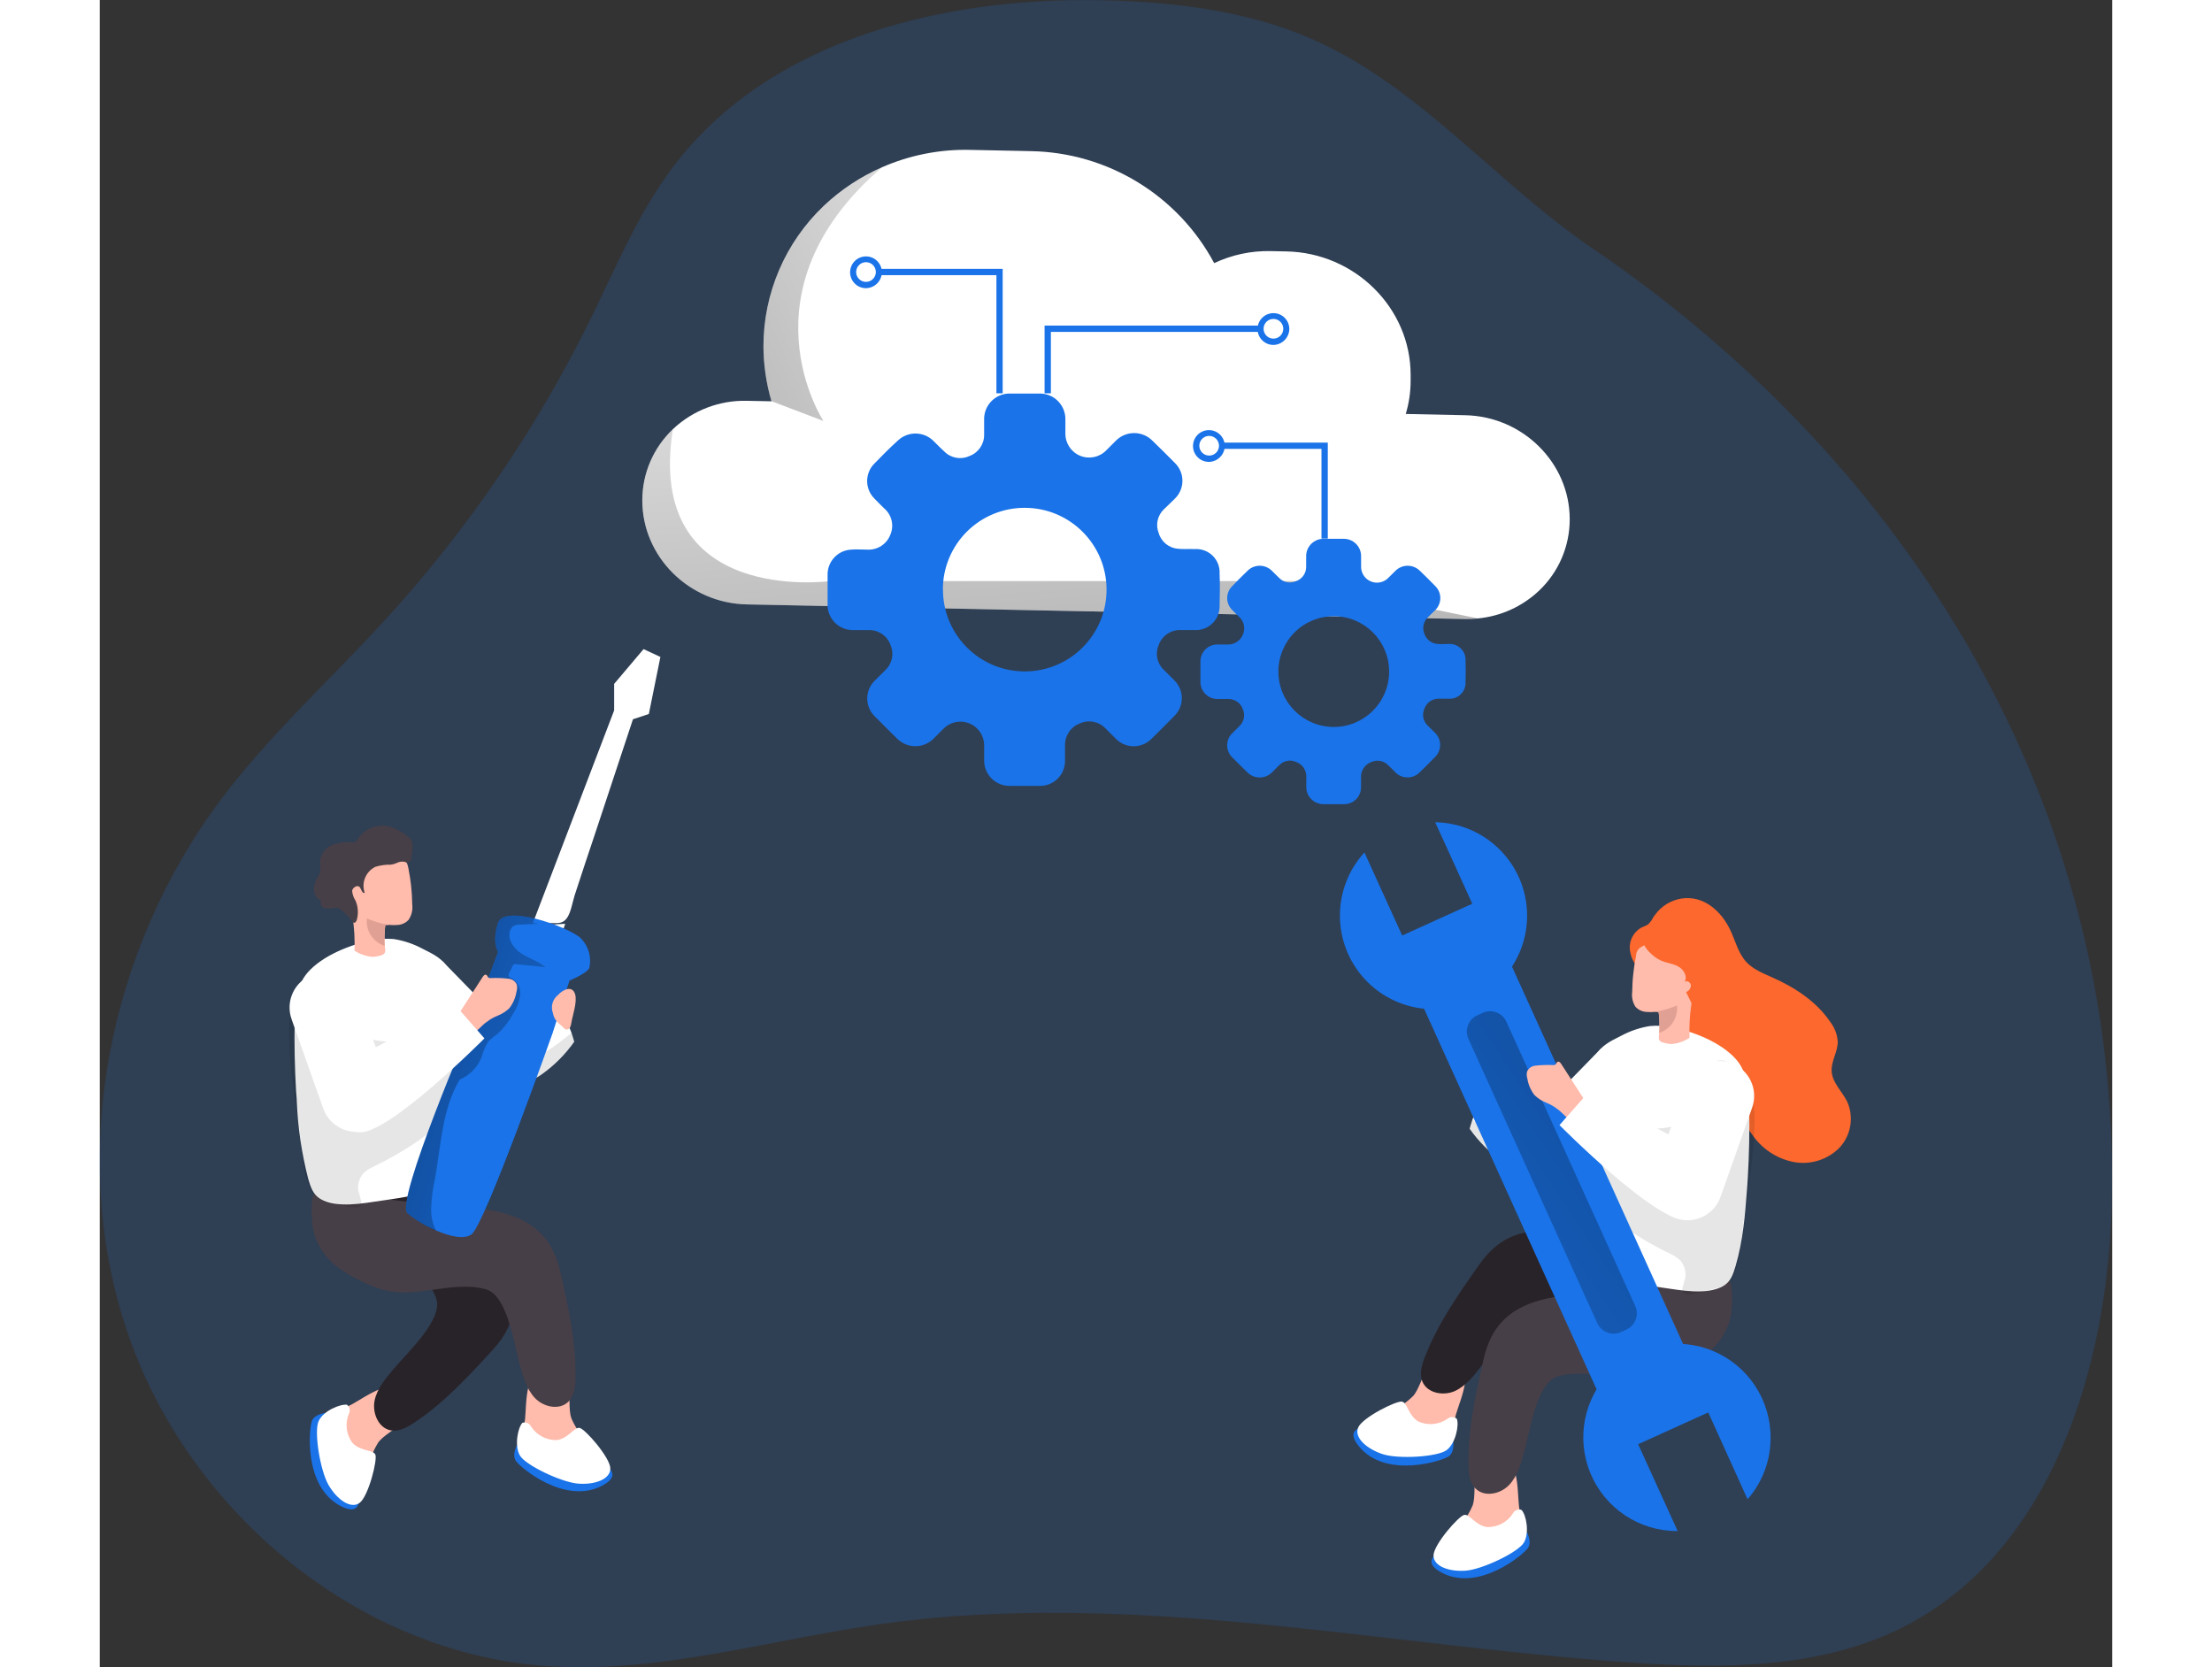<svg width="406" height="306" viewBox="0 0 379.89 314.71" xmlns="http://www.w3.org/2000/svg" xmlns:usvg="https://github.com/RazrFalcon/resvg" usvg:version="0.9.1">
    <rect x="0" y="0" width="379.89" height="314.71" fill="#333333" stroke="none"/>
    <defs>
        <linearGradient id="linear-gradient" x1="210.56" y1="183.59" x2="198.18" y2="24.3" gradientUnits="userSpaceOnUse">
            <stop offset="0.01" stop-color="#000000"/>
            <stop offset="0.13" stop-color="#000000" stop-opacity="0.69"/>
            <stop offset="0.25" stop-color="#000000" stop-opacity="0.32"/>
            <stop offset="1" stop-color="#000000" stop-opacity="0"/>
        </linearGradient>
        <linearGradient id="linear-gradient-2" x1="67.75" y1="200.54" x2="131.95" y2="219.06" gradientUnits="userSpaceOnUse">
            <stop offset="0.01" stop-color="#000000"/>
            <stop offset="0.13" stop-color="#000000" stop-opacity="0.69"/>
            <stop offset="0.25" stop-color="#000000" stop-opacity="0.32"/>
            <stop offset="1" stop-color="#000000" stop-opacity="0"/>
        </linearGradient>
        <linearGradient id="linear-gradient-3" x1="347.27" y1="194.23" x2="225.46" y2="275.21" gradientUnits="userSpaceOnUse" gradientTransform="matrix(0.911 0.413 -0.413 0.911 120.5 -102.76)">
            <stop offset="0.01" stop-color="#000000"/>
            <stop offset="0.13" stop-color="#000000" stop-opacity="0.69"/>
            <stop offset="0.25" stop-color="#000000" stop-opacity="0.32"/>
            <stop offset="1" stop-color="#000000" stop-opacity="0"/>
        </linearGradient>
        <linearGradient id="linear-gradient-4" x1="87.76" y1="97.83" x2="227.31" y2="32.91" gradientUnits="userSpaceOnUse">
            <stop offset="0.01" stop-color="#000000"/>
            <stop offset="0.13" stop-color="#000000" stop-opacity="0.69"/>
            <stop offset="0.25" stop-color="#000000" stop-opacity="0.32"/>
            <stop offset="1" stop-color="#000000" stop-opacity="0"/>
        </linearGradient>
    </defs>
    <g opacity="0.18" transform="matrix(1 0 0 1 -23.72 -5.99)">
        <path fill="#1a73e8" stroke="none" d="M 254.37 14.19 C 242.32 8.48 228.8 6.58 215.47 6.1 C 184.47 4.97 150.37 12.87 131.77 37.71 C 125.33 46.31 121.19 56.36 116.46 66 C 106.31 86.692 93.266 105.834 77.72 122.85 C 67.39 134.15 55.96 144.5 46.72 156.73 C 25.35 185.13 17.49 224 29 257.66 C 40.51 291.32 72.27 317.84 107.72 320.46 C 128.99 322.03 149.93 315.56 171.05 312.57 C 217.86 305.95 265.17 316.49 312.34 319.8 C 329.9 321.03 348.34 321.09 364.06 313.17 C 392.06 299.07 402.84 264.22 403.53 232.86 C 405.16 158.24 365.62 93.68 305.37 52.78 C 287.8 40.83 273.78 23.4 254.37 14.19 Z"/>
    </g>
    <path fill="#ffffff" stroke="none" transform="matrix(1 0 0 1 -23.72 -5.99)" d="M 301.2 104 C 301.208 109.102 299.114 113.982 295.41 117.49 C 292.253 120.477 288.187 122.321 283.86 122.73 C 283.053 122.822 282.242 122.859 281.43 122.84 L 145.88 120.08 C 134.96 119.87 126.13 111.08 126.13 100.45 C 126.127 95.363 128.217 90.499 131.91 87 C 135.685 83.435 140.719 81.512 145.91 81.65 L 150.51 81.74 C 149.529 78.384 149.021 74.907 149 71.41 C 148.991 61.356 153.117 51.741 160.41 44.82 C 163.63 41.78 167.351 39.32 171.41 37.55 C 176.636 35.266 182.298 34.15 188 34.28 L 199.52 34.52 C 214.021 34.787 227.244 42.874 234.09 55.66 C 237.413 54.089 241.055 53.311 244.73 53.39 L 247.73 53.45 C 260.67 53.71 271.17 64.14 271.17 76.74 L 271.17 77.86 C 271.172 79.984 270.862 82.096 270.25 84.13 L 281.47 84.37 C 292.34 84.58 301.2 93.37 301.2 104 Z"/>
    <path fill="url(#linear-gradient)" stroke="none" transform="matrix(1 0 0 1 -23.72 -5.99)" d="M 283.86 122.73 C 283.053 122.822 282.242 122.859 281.43 122.84 L 145.88 120.08 C 134.96 119.87 126.13 111.08 126.13 100.45 C 126.127 95.363 128.217 90.499 131.91 87 C 126.58 120.46 161.51 115.68 161.51 115.68 L 249.58 115.68 Z"/>
    <path fill="#ffffff" stroke="none" transform="matrix(1 0 0 1 -23.72 -5.99)" d="M 107.34 180.6 L 107.21 180.52 L 107.58 180.59 Z"/>
    <path fill="#ffffff" stroke="none" transform="matrix(1 0 0 1 -23.72 -5.99)" d="M 111.28 181.25 L 107.58 180.59 L 111.58 180.36 C 111.38 180.93 111.28 181.25 111.28 181.25 Z"/>
    <path fill="#ffffff" stroke="none" transform="matrix(1 0 0 1 -23.72 -5.99)" d="M 129.55 130 L 127.37 140.76 L 124.37 141.76 L 117.3 163.11 C 115.967 167.07 114.653 171.033 113.36 175 C 112.95 176.27 112.65 178.4 111.79 179.44 C 110.93 180.48 109.88 180.19 108.79 180.24 L 106.98 180.32 C 107.052 180.377 107.129 180.427 107.21 180.47 L 106.5 180.33 L 105.5 180.16 L 106.06 178.71 L 120.82 140.08 L 120.82 135.08 L 126.37 128.52 Z"/>
    <path fill="#ffbbab" stroke="none" transform="matrix(1 0 0 1 -23.72 -5.99)" d="M 71.22 271.13 C 69.88 271.739 68.689 272.633 67.73 273.75 C 66.924 274.953 66.503 276.372 66.52 277.82 C 66.447 280.982 67.601 284.05 69.74 286.38 C 69.984 286.712 70.339 286.946 70.74 287.04 C 71.057 287.058 71.371 286.977 71.64 286.81 C 73.032 285.868 74.023 284.442 74.42 282.81 C 74.796 281.176 75.445 279.618 76.34 278.2 C 78.25 275.71 85.44 273.32 82.01 269.09 C 79.18 265.53 74 269.64 71.22 271.13 Z"/>
    <path fill="#282328" stroke="none" transform="matrix(1 0 0 1 -23.72 -5.99)" d="M 94 232.27 C 96.186 235.768 98.153 239.399 99.89 243.14 C 102.89 249.7 102.97 255.26 97.95 260.74 C 93.36 265.74 88.71 270.81 83.05 274.56 C 81.72 275.44 80.17 276.28 78.6 275.98 C 76.29 275.52 75.13 272.67 75.6 270.36 C 76.07 268.05 77.72 266.17 79.23 264.36 C 81.81 261.29 88.6 255.04 87.23 251.09 C 85.35 245.82 79.83 241.89 77.06 237.09 C 76.702 236.62 76.56 236.02 76.67 235.44 C 76.81 235.01 75.16 231.69 75.53 231.44 C 79.13 228.88 85.07 229.77 89.18 228.15 C 89.585 227.947 90.038 227.857 90.49 227.89 C 91.127 228.1 91.655 228.553 91.96 229.15 C 92.62 230.157 93.3 231.197 94 232.27 Z"/>
    <path fill="#1a73e8" stroke="none" transform="matrix(1 0 0 1 -23.72 -5.99)" d="M 66.34 272.72 C 66.34 272.72 64.34 272.87 63.78 274.18 C 63.22 275.49 62.12 286.66 69.24 290.3 C 76.36 293.94 70.24 280.11 70.24 280.11 Z"/>
    <path fill="#ffffff" stroke="none" transform="matrix(1 0 0 1 -23.72 -5.99)" d="M 70.38 271.15 C 70.909 271.56 71.062 272.293 70.74 272.88 C 70 274.662 70.23 276.699 71.35 278.27 C 72.73 279.93 75.26 279.61 75.73 280.54 C 76.2 281.47 74.42 288.54 72.73 289.71 C 71.04 290.88 68.46 289.01 66.89 286.28 C 65.32 283.55 64.14 276.28 65.02 274.28 C 65.9 272.28 69.12 271 70.38 271.15 Z"/>
    <path fill="#ffbbab" stroke="none" transform="matrix(1 0 0 1 -23.72 -5.99)" d="M 104 273.87 C 103.737 275.314 103.791 276.799 104.16 278.22 C 104.689 279.571 105.617 280.729 106.82 281.54 C 109.378 283.4 112.556 284.199 115.69 283.77 C 116.11 283.749 116.509 283.583 116.82 283.3 C 117.015 283.05 117.127 282.746 117.14 282.43 C 117.159 280.74 116.541 279.105 115.41 277.85 C 114.285 276.61 113.376 275.19 112.72 273.65 C 111.72 270.65 113.88 263.39 108.46 263.8 C 103.89 264.14 104.31 270.75 104 273.87 Z"/>
    <path fill="#473f47" stroke="none" transform="matrix(1 0 0 1 -23.72 -5.99)" d="M 85 233.05 C 89.117 233.249 93.218 233.7 97.28 234.4 C 104.41 235.64 109 238.77 110.65 246.02 C 112.15 252.64 113.65 259.35 113.53 266.14 C 113.53 267.73 113.3 269.49 112.16 270.6 C 110.46 272.25 107.46 271.6 105.84 269.86 C 104.22 268.12 103.6 265.74 102.97 263.46 C 101.91 259.59 100.65 250.46 96.6 249.36 C 89.72 247.51 82.6 251.73 75.83 249 C 73.415 248.112 71.121 246.926 69 245.47 C 66.881 243.989 65.266 241.895 64.37 239.47 C 63.975 238.19 63.763 236.86 63.74 235.52 C 63.671 234.415 63.718 233.305 63.88 232.21 C 64.11 230.95 64.32 231.1 65.61 231.13 C 67.77 231.13 69.93 231.37 72.09 231.62 C 76.4 232.14 80.66 232.85 85 233.05 Z"/>
    <path fill="#1a73e8" stroke="none" transform="matrix(1 0 0 1 -23.72 -5.99)" d="M 102.49 278.78 C 102.49 278.78 101.49 280.51 102.24 281.72 C 102.99 282.93 111.55 290.19 118.6 286.41 C 125.65 282.63 110.78 279.8 110.78 279.8 Z"/>
    <path fill="#ffffff" stroke="none" transform="matrix(1 0 0 1 -23.72 -5.99)" d="M 103.5 274.57 C 104.139 274.362 104.834 274.656 105.13 275.26 C 106.18 276.882 107.988 277.852 109.92 277.83 C 112.06 277.64 113.24 275.38 114.27 275.52 C 115.3 275.66 120.1 281.15 120.1 283.2 C 120.1 285.25 117.1 286.31 113.96 286.04 C 110.82 285.77 104.13 282.59 103.04 280.76 C 101.95 278.93 102.63 275.49 103.5 274.57 Z"/>
    <path fill="#ffffff" stroke="none" transform="matrix(1 0 0 1 -23.72 -5.99)" d="M 102.43 207.27 C 102.33 208.94 101.79 210.41 100.34 210.89 L 99.96 210.99 C 97.29 211.53 93.78 209.49 91.33 207.71 C 90.314 206.974 89.339 206.183 88.41 205.34 L 88.41 187.43 L 101.41 200.75 C 102.1 202.854 102.445 205.056 102.43 207.27 Z"/>
    <path fill="#ffffff" stroke="none" transform="matrix(1 0 0 1 -23.72 -5.99)" d="M 91.43 207.66 C 91.43 208.49 91.53 209.34 91.54 210.18 C 91.54 214.81 90.46 219.58 91.84 224.11 C 92.29 225.077 92.427 226.161 92.23 227.21 C 91.826 228.042 91.138 228.702 90.29 229.07 C 86.22 231.3 81.5 231.98 76.9 232.63 C 73.44 233.12 68.53 234.14 65.33 232.28 C 63.97 231.49 63.51 230.01 63.07 228.53 C 61.845 223.755 61.122 218.865 60.91 213.94 C 60.91 213.3 60.82 212.66 60.78 212.02 C 60.52 207.587 60.43 203.153 60.51 198.72 C 60.58 195.5 60.83 192.03 62.93 189.6 C 65.73 186.37 71.13 184.23 75.23 183.47 C 76.546 183.206 77.893 183.132 79.23 183.25 C 81.149 183.554 83.002 184.183 84.71 185.11 C 86.71 186.11 88.55 186.97 89.56 188.98 C 90.654 191.309 91.418 193.78 91.83 196.32 C 92.198 198.7 92.242 201.118 91.96 203.51 C 91.84 204.69 91.53 205.85 91.42 207.02 C 91.44 207.23 91.43 207.44 91.43 207.66 Z"/>
    <g opacity="0.1" transform="matrix(1 0 0 1 -23.72 -5.99)">
        <path fill="#020202" stroke="none" d="M 72.55 233.85 C 71.21 234.25 68.12 233.02 67.09 232.85 C 66.47 232.74 65.91 232.43 65.3 232.28 C 62.24 231.52 61.88 222.91 61.58 220.6 C 60.78 214.47 59.58 208.13 59.49 201.99 C 59.357 199.627 59.631 197.26 60.3 194.99 C 60.999 192.69 62.685 190.821 64.9 189.89 C 65.324 189.702 65.795 189.65 66.25 189.74 C 68.12 190.22 68.51 193.29 68.83 194.79 C 69.31 197.08 70.13 199.45 72.12 200.86 C 76.96 204.31 85.12 201.75 90.35 200.86 C 90.818 200.736 91.312 200.753 91.77 200.91 C 92.445 201.329 92.753 202.15 92.52 202.91 C 92.269 203.643 91.934 204.345 91.52 205 C 90.27 207.52 90.6 210.51 89.9 213.23 C 88.877 216.478 86.801 219.293 84 221.23 C 81.209 223.142 78.274 224.834 75.22 226.29 C 74.536 226.609 73.913 227.045 73.38 227.58 C 72.757 228.369 72.441 229.356 72.49 230.36 C 72.49 231 73.31 232.96 73.07 233.36 C 72.978 233.593 72.788 233.772 72.55 233.85 Z"/>
    </g>
    <path fill="#ffbbab" stroke="none" transform="matrix(1 0 0 1 -23.72 -5.99)" d="M 82 179.64 C 81.507 180.17 80.84 180.504 80.12 180.58 C 79.515 180.635 78.905 180.635 78.3 180.58 L 77.96 180.58 C 77.88 180.549 77.79 180.549 77.71 180.58 C 77.641 180.653 77.601 180.749 77.6 180.85 C 77.472 182.062 77.448 183.284 77.53 184.5 L 77.53 184.5 L 77.59 185.16 C 77.636 185.388 77.615 185.624 77.53 185.84 C 77.358 186.091 77.097 186.266 76.8 186.33 C 76.266 186.502 75.711 186.597 75.15 186.61 C 73.954 186.495 72.804 186.09 71.8 185.43 C 71.88 183.354 71.77 181.276 71.47 179.22 C 71.09 176.57 70.39 173.91 70.68 171.22 C 70.738 170.165 71.118 169.152 71.77 168.32 C 72.844 167.305 74.296 166.789 75.77 166.9 C 77.682 166.868 79.563 167.385 81.19 168.39 C 81.79 168.79 81.86 169.31 82 169.99 C 82.2 170.99 82.37 172.1 82.49 173.16 C 82.61 174.22 82.69 175.58 82.71 176.8 C 82.827 177.802 82.575 178.811 82 179.64 Z"/>
    <path fill="#473f47" stroke="none" transform="matrix(1 0 0 1 -23.72 -5.99)" d="M 79.78 168.89 C 79.429 169.054 79.054 169.162 78.67 169.21 C 77.674 169.185 76.681 169.324 75.73 169.62 C 73.924 170.516 73.066 172.616 73.73 174.52 C 73.21 174.71 73.12 173.77 72.73 173.39 C 72.34 173.01 71.42 173.52 71.36 174.17 C 71.42 174.823 71.64 175.452 72 176 C 72.493 177.147 72.577 178.428 72.24 179.63 C 72.16 179.91 71.95 180.25 71.67 180.17 C 71.39 180.09 71.19 179.62 71.01 179.41 C 70.738 179.077 70.437 178.769 70.11 178.49 C 69.28 177.76 68.99 177.22 67.76 177.38 C 67.194 177.54 66.596 177.54 66.03 177.38 C 65.49 177.15 65.16 176.38 65.59 175.97 C 64.51 175.83 64.04 174.48 64.19 173.41 C 64.271 172.811 64.468 172.233 64.77 171.71 C 64.991 171.401 65.173 171.065 65.31 170.71 C 65.409 169.987 65.409 169.253 65.31 168.53 C 65.428 167.198 66.275 166.042 67.51 165.53 C 68.72 165.053 70.026 164.872 71.32 165 C 71.552 165.033 71.788 164.998 72 164.9 C 72.164 164.771 72.297 164.607 72.39 164.42 C 73.583 162.529 75.797 161.543 78 161.92 C 79.37 162.263 80.647 162.905 81.74 163.8 C 82.099 164.02 82.398 164.326 82.61 164.69 C 82.763 165.084 82.818 165.51 82.77 165.93 C 82.732 166.627 82.658 167.321 82.55 168.01 C 82.536 168.295 82.402 168.561 82.18 168.74 C 81.87 168.92 81.5 168.74 81.18 168.66 C 80.701 168.581 80.209 168.662 79.78 168.89 Z"/>
    <path fill="#e0a194" stroke="none" transform="matrix(1 0 0 1 -23.72 -5.99)" d="M 78.27 180.62 L 77.93 180.62 C 77.85 180.589 77.76 180.589 77.68 180.62 C 77.611 180.693 77.571 180.789 77.57 180.89 C 77.442 182.102 77.418 183.324 77.5 184.54 L 77.5 184.54 C 75.295 183.832 73.892 181.672 74.14 179.37 C 75.46 179.92 76.834 180.329 78.24 180.59 Z"/>
    <path fill="#ffffff" stroke="none" transform="matrix(1 0 0 1 -23.72 -5.99)" d="M 113.28 202.64 C 111.572 205.062 109.457 207.17 107.03 208.87 C 105.286 210.063 103.265 210.79 101.16 210.98 C 100.883 211.006 100.604 210.975 100.34 210.89 C 99.889 210.759 99.492 210.485 99.21 210.11 C 98.333 209.06 97.806 207.764 97.7 206.4 C 97.56 202.83 101.42 200.75 101.42 200.75 C 101.42 200.75 110.23 197.94 111.27 198.4 C 111.85 198.65 112.39 199.89 112.77 200.96 C 113.08 201.86 113.28 202.64 113.28 202.64 Z"/>
    <g opacity="0.1" transform="matrix(1 0 0 1 -23.72 -5.99)">
        <path fill="#020202" stroke="none" d="M 113.28 202.64 C 111.572 205.062 109.457 207.17 107.03 208.87 C 105.286 210.063 103.265 210.79 101.16 210.98 C 100.883 211.006 100.604 210.975 100.34 210.89 L 99.96 210.99 C 97.29 211.53 93.78 209.49 91.33 207.71 L 91.33 207.66 L 92.15 202.3 C 93.754 203.958 95.619 205.343 97.67 206.4 C 99.12 207.168 100.771 207.472 102.4 207.27 C 102.839 207.198 103.266 207.067 103.67 206.88 C 106.941 205.314 109.99 203.324 112.74 200.96 C 113.08 201.86 113.28 202.64 113.28 202.64 Z"/>
    </g>
    <path fill="#1a73e8" stroke="none" transform="matrix(1 0 0 1 -23.72 -5.99)" d="M 116.14 188.69 C 115.76 189.69 112.39 191.09 112.39 191.09 L 109.2 201 C 109.2 201 96.42 237.2 93.89 239 C 92.52 240 89.8 239.39 87.21 238.26 C 85.246 237.454 83.415 236.355 81.78 235 C 79.42 232.81 93.89 199.15 93.89 199.15 L 98.89 185.66 C 98.89 185.66 97.69 183.89 98.89 180.2 C 99.45 178.47 102.51 178.58 105.79 179.36 C 109.57 180.29 113.66 182.13 114.61 183.18 C 116.006 184.647 116.579 186.713 116.14 188.69 Z"/>
    <path fill="url(#linear-gradient-2)" stroke="none" transform="matrix(1 0 0 1 -23.72 -5.99)" d="M 103.07 193.92 C 102.89 195.153 102.431 196.33 101.73 197.36 C 100.958 198.809 99.944 200.115 98.73 201.22 C 98.101 201.638 97.521 202.124 97 202.67 C 96.473 203.548 96.076 204.498 95.82 205.49 C 95.073 207.422 93.576 208.969 91.67 209.78 C 88.37 215.28 88.15 222.01 87.03 228.33 C 86.578 230.3 86.323 232.31 86.27 234.33 C 86.271 235.718 86.592 237.087 87.21 238.33 C 85.241 237.503 83.41 236.38 81.78 235 C 79.42 232.81 93.89 199.15 93.89 199.15 L 98.89 185.66 C 98.89 185.66 97.69 183.89 98.89 180.2 C 99.45 178.47 102.51 178.58 105.79 179.36 L 105.47 180.2 L 106.47 180.37 L 102.99 180.53 C 102.577 180.515 102.166 180.608 101.8 180.8 C 101.556 180.978 101.365 181.22 101.25 181.5 C 100.55 183.12 101.76 184.97 103.25 185.95 C 104.74 186.93 106.5 187.41 107.86 188.56 L 102.51 188.01 C 102.318 187.951 102.112 187.951 101.92 188.01 C 101.775 188.127 101.661 188.278 101.59 188.45 C 101.4 188.85 101.2 189.24 101.01 189.64 C 100.923 189.781 100.881 189.945 100.89 190.11 C 100.89 190.42 101.29 190.56 101.56 190.7 C 102.666 191.371 103.262 192.64 103.07 193.92 Z"/>
    <path fill="#ffbbab" stroke="none" transform="matrix(1 0 0 1 -23.72 -5.99)" d="M 95.68 190.9 L 96.02 190.38 C 96.16 190.15 96.39 189.9 96.64 189.99 C 96.89 190.08 96.92 190.44 97.14 190.57 C 97.252 190.622 97.378 190.64 97.5 190.62 C 98.625 190.565 99.752 190.605 100.87 190.74 C 101.557 190.786 102.162 191.21 102.44 191.84 C 102.545 192.29 102.524 192.761 102.38 193.2 C 102.2 194.339 101.732 195.413 101.02 196.32 C 100.37 196.931 99.61 197.412 98.78 197.74 C 98.06 198.022 97.386 198.41 96.78 198.89 C 95.98 199.41 95.39 200.21 94.61 200.77 C 93.735 201.547 92.415 201.535 91.553 200.744 C 90.692 199.952 90.57 198.637 91.27 197.7 L 92.46 195.88 Z"/>
    <path fill="#ffffff" stroke="none" transform="matrix(0.942 -0.334 0.334 0.942 -88.16 28.94)" d="M 69.24 189.11 L 69.24 189.11 C 72.891 189.11 75.85 192.069 75.85 195.72 L 75.85 213.62 C 75.85 217.271 72.891 220.23 69.24 220.23 L 69.24 220.23 C 65.589 220.23 62.63 217.271 62.63 213.62 L 62.63 195.72 C 62.63 192.069 65.589 189.11 69.24 189.11 Z"/>
    <path fill="#ffffff" stroke="none" transform="matrix(1 0 0 1 -23.72 -5.99)" d="M 76.15 203.52 L 90.71 195.58 L 96.33 202 C 96.33 202 78 220.44 72.58 219.71 C 67.16 218.98 69.45 213.24 69.45 213.24 C 69.45 213.24 67.41 207.07 76.15 203.52 Z"/>
    <path fill="#ffbbab" stroke="none" transform="matrix(1 0 0 1 -23.72 -5.99)" d="M 110.24 193.79 C 109.21 194.581 108.807 195.946 109.24 197.17 C 109.31 197.545 109.431 197.908 109.6 198.25 C 109.852 198.65 110.166 199.008 110.53 199.31 L 111.37 200.07 C 111.464 200.178 111.585 200.261 111.72 200.31 C 112.01 200.374 112.308 200.245 112.46 199.99 C 112.603 199.738 112.691 199.458 112.72 199.17 C 112.97 197.65 113.88 195.17 113.45 193.66 C 112.9 191.87 111.06 192.86 110.24 193.79 Z"/>
    <path fill="#fc682d" stroke="none" transform="matrix(1 0 0 1 -23.72 -5.99)" d="M 317.24 178.77 C 318.439 177.049 320.295 175.899 322.37 175.59 C 326.51 175 329.82 177.99 331.49 181.51 C 332.49 183.57 332.99 185.92 334.55 187.59 C 335.88 189.02 337.78 189.74 339.55 190.54 C 343.78 192.43 347.81 195.08 350.4 198.91 C 351.219 199.984 351.705 201.273 351.8 202.62 C 351.8 204.55 350.51 206.34 350.65 208.27 C 350.81 210.43 352.65 212.03 353.6 213.98 C 354.872 216.889 354.303 220.276 352.15 222.61 C 349.937 224.863 346.764 225.893 343.65 225.37 C 340.565 224.81 337.809 223.097 335.94 220.58 C 331.94 215.39 331.69 207.73 326.74 203.47 C 325.4 202.32 323.68 201.36 323.15 199.66 C 322.77 198.47 323.09 197.19 323.04 195.94 C 322.916 193.783 321.692 191.842 319.8 190.8 C 316.85 189.22 313.35 189.89 312.61 185.64 C 312.26 183.791 313.151 181.929 314.81 181.04 C 315.217 180.895 315.609 180.711 315.98 180.49 C 316.4 180.099 316.739 179.631 316.98 179.11 C 317.061 178.992 317.147 178.879 317.24 178.77 Z"/>
    <path fill="#ffffff" stroke="none" transform="matrix(1 0 0 1 -23.72 -5.99)" d="M 288.25 197 C 288.297 196.981 288.341 196.954 288.38 196.92 L 288 197 Z"/>
    <path fill="#ffbbab" stroke="none" transform="matrix(1 0 0 1 -23.72 -5.99)" d="M 279.72 273 C 279.423 274.45 278.809 275.816 277.92 277 C 276.909 278.026 275.613 278.723 274.2 279 C 271.127 279.744 267.886 279.274 265.15 277.69 C 264.769 277.512 264.462 277.208 264.28 276.83 C 264.185 276.527 264.185 276.203 264.28 275.9 C 264.904 274.33 266.097 273.052 267.62 272.32 C 269.131 271.598 270.51 270.628 271.7 269.45 C 273.7 267.05 274.51 259.52 279.38 261.95 C 283.49 264 280.59 270 279.72 273 Z"/>
    <path fill="#282328" stroke="none" transform="matrix(1 0 0 1 -23.72 -5.99)" d="M 312.78 242.43 C 308.898 241.043 304.934 239.897 300.91 239 C 293.85 237.44 288.41 238.6 284.14 244.68 C 280.23 250.23 276.29 255.86 273.84 262.2 C 273.26 263.69 272.78 265.38 273.42 266.85 C 274.36 269.01 277.42 269.53 279.54 268.56 C 281.66 267.59 283.18 265.56 284.62 263.73 C 287.07 260.55 291.71 252.57 295.87 253.1 C 301.42 253.8 306.45 258.34 311.77 260.01 C 312.308 260.249 312.922 260.249 313.46 260.01 C 313.86 259.78 317.46 260.67 317.63 260.25 C 319.37 256.19 317.21 250.58 317.92 246.25 C 318.041 245.815 318.041 245.355 317.92 244.92 C 317.587 244.337 317.031 243.914 316.38 243.75 C 315.16 243.3 314 242.85 312.78 242.43 Z"/>
    <path fill="#1a73e8" stroke="none" transform="matrix(1 0 0 1 -23.72 -5.99)" d="M 279.22 278.09 C 279.22 278.09 279.51 280.09 278.35 280.91 C 277.19 281.73 266.52 285.22 261.43 279.04 C 256.34 272.86 271.17 275.89 271.17 275.89 Z"/>
    <path fill="#ffffff" stroke="none" transform="matrix(1 0 0 1 -23.72 -5.99)" d="M 279.89 273.81 C 279.381 273.374 278.629 273.374 278.12 273.81 C 276.534 274.908 274.495 275.116 272.72 274.36 C 270.81 273.36 270.57 270.83 269.57 270.57 C 268.57 270.31 262.04 273.57 261.26 275.47 C 260.48 277.37 262.86 279.47 265.86 280.47 C 268.86 281.47 276.27 281 277.97 279.72 C 279.67 278.44 280.35 275 279.89 273.81 Z"/>
    <path fill="#ffbbab" stroke="none" transform="matrix(1 0 0 1 -23.72 -5.99)" d="M 291.62 290.28 C 291.883 291.728 291.828 293.215 291.46 294.64 C 290.939 296.006 290.01 297.179 288.8 298 C 286.241 299.858 283.062 300.654 279.93 300.22 C 279.508 300.209 279.105 300.042 278.8 299.75 C 278.604 299.505 278.491 299.204 278.48 298.89 C 278.461 297.197 279.078 295.559 280.21 294.3 C 281.337 293.061 282.246 291.641 282.9 290.1 C 283.9 287.1 281.74 279.84 287.16 280.25 C 291.7 280.55 291.28 287.16 291.62 290.28 Z"/>
    <path fill="#473f47" stroke="none" transform="matrix(1 0 0 1 -23.72 -5.99)" d="M 310.62 249.47 C 306.503 249.669 302.402 250.12 298.34 250.82 C 291.21 252.05 286.62 255.19 284.97 262.43 C 283.47 269.06 281.97 275.76 282.09 282.55 C 282.09 284.15 282.32 285.9 283.46 287.01 C 285.16 288.66 288.16 288.01 289.78 286.28 C 291.4 284.55 292.02 282.15 292.65 279.88 C 293.71 276.01 294.97 266.88 299.03 265.77 C 305.9 263.92 313.08 268.15 319.79 265.42 C 322.187 264.53 324.462 263.341 326.56 261.88 C 328.674 260.415 330.29 258.339 331.19 255.93 C 331.599 254.636 331.812 253.287 331.82 251.93 C 331.887 250.825 331.843 249.716 331.69 248.62 C 331.46 247.36 331.24 247.5 329.96 247.53 C 327.79 247.53 325.63 247.78 323.47 248.02 C 319.19 248.56 314.93 249.26 310.62 249.47 Z"/>
    <path fill="#1a73e8" stroke="none" transform="matrix(1 0 0 1 -23.72 -5.99)" d="M 293.1 295.2 C 293.1 295.2 294.1 296.92 293.36 298.13 C 292.62 299.34 284.04 306.61 276.99 302.83 C 269.94 299.05 284.81 296.22 284.81 296.22 Z"/>
    <path fill="#ffffff" stroke="none" transform="matrix(1 0 0 1 -23.72 -5.99)" d="M 292.09 291 C 291.451 290.792 290.756 291.086 290.46 291.69 C 289.416 293.312 287.609 294.28 285.68 294.25 C 283.54 294.06 282.35 291.8 281.32 291.94 C 280.29 292.08 275.49 297.57 275.49 299.62 C 275.49 301.67 278.49 302.73 281.63 302.47 C 284.77 302.21 291.46 299.01 292.55 297.18 C 293.64 295.35 293 291.91 292.09 291 Z"/>
    <path fill="#ffffff" stroke="none" transform="matrix(1 0 0 1 -23.72 -5.99)" d="M 293.16 223.69 C 293.26 225.36 293.8 226.82 295.25 227.3 C 295.373 227.347 295.501 227.384 295.63 227.41 C 298.3 227.94 301.81 225.91 304.26 224.13 C 305.275 223.389 306.25 222.595 307.18 221.75 L 307.18 203.84 L 294.18 217.17 C 293.495 219.275 293.151 221.476 293.16 223.69 Z"/>
    <path fill="#ffffff" stroke="none" transform="matrix(1 0 0 1 -23.72 -5.99)" d="M 282.31 219.06 C 284.018 221.482 286.133 223.59 288.56 225.29 C 290.309 226.474 292.327 227.2 294.43 227.4 C 294.707 227.422 294.986 227.388 295.25 227.3 C 295.701 227.169 296.098 226.895 296.38 226.52 C 297.26 225.472 297.788 224.174 297.89 222.81 C 298.03 219.24 294.17 217.17 294.17 217.17 C 294.17 217.17 285.36 214.36 284.32 214.82 C 283.74 215.07 283.2 216.3 282.82 217.38 C 282.51 218.28 282.31 219.06 282.31 219.06 Z"/>
    <g opacity="0.1" transform="matrix(1 0 0 1 -23.72 -5.99)">
        <path fill="#020202" stroke="none" d="M 282.31 219.06 C 284.018 221.482 286.133 223.59 288.56 225.29 C 290.309 226.474 292.327 227.2 294.43 227.4 C 294.707 227.422 294.986 227.388 295.25 227.3 C 295.373 227.347 295.501 227.384 295.63 227.41 C 298.3 227.94 301.81 225.91 304.26 224.13 L 304.26 224.07 L 303.43 218.72 C 301.824 220.374 299.96 221.755 297.91 222.81 C 296.463 223.587 294.81 223.894 293.18 223.69 C 292.741 223.618 292.314 223.487 291.91 223.3 C 288.642 221.73 285.592 219.74 282.84 217.38 C 282.51 218.28 282.31 219.06 282.31 219.06 Z"/>
    </g>
    <path fill="#ffbbab" stroke="none" transform="matrix(1 0 0 1 -23.72 -5.99)" d="M 285.35 210.2 C 285.962 210.776 286.382 211.527 286.55 212.35 C 286.564 212.765 286.514 213.18 286.4 213.58 C 286.322 213.957 286.198 214.323 286.03 214.67 C 285.781 215.069 285.466 215.424 285.1 215.72 L 284.27 216.49 C 284.165 216.59 284.043 216.671 283.91 216.73 C 283.62 216.794 283.322 216.665 283.17 216.41 C 283.027 216.158 282.939 215.878 282.91 215.59 C 282.66 214.07 281.75 211.59 282.18 210.07 C 282.69 208.29 284.53 209.27 285.35 210.2 Z"/>
    <path fill="#ffffff" stroke="none" transform="matrix(1 0 0 1 -23.72 -5.99)" d="M 304.16 224.07 C 304.16 224.9 304.06 225.76 304.06 226.6 C 304.06 231.23 305.13 236 303.75 240.53 C 303.299 241.497 303.162 242.581 303.36 243.63 C 303.764 244.462 304.452 245.122 305.3 245.49 C 309.38 247.72 314.09 248.4 318.69 249.05 C 322.15 249.53 327.06 250.56 330.26 248.7 C 331.62 247.9 332.08 246.43 332.52 244.95 C 333.91 240.26 334.31 235.21 334.68 230.35 C 334.73 229.71 334.77 229.07 334.81 228.43 C 335.07 224 335.17 219.57 335.08 215.14 C 335.02 211.92 334.76 208.45 332.66 206.02 C 329.87 202.78 324.46 200.64 320.36 199.89 C 319.045 199.621 317.697 199.547 316.36 199.67 C 314.445 199.97 312.594 200.596 310.89 201.52 C 308.89 202.52 307.04 203.38 306.04 205.4 C 304.938 207.724 304.17 210.191 303.76 212.73 C 303.392 215.113 303.348 217.535 303.63 219.93 C 303.76 221.1 304.06 222.27 304.17 223.43 C 304.15 223.65 304.16 223.86 304.16 224.07 Z"/>
    <g opacity="0.1" transform="matrix(1 0 0 1 -23.72 -5.99)">
        <path fill="#020202" stroke="none" d="M 323 250.27 C 324.34 250.67 327.43 249.44 328.46 249.27 C 329.08 249.16 329.64 248.86 330.25 248.71 C 333.31 247.95 333.67 239.34 333.97 237.02 C 334.77 230.9 335.97 224.56 336.06 218.42 C 336.192 216.058 335.918 213.69 335.25 211.42 C 334.549 209.125 332.868 207.258 330.66 206.32 C 330.23 206.142 329.758 206.09 329.3 206.17 C 327.43 206.65 327.04 209.73 326.73 211.22 C 326.24 213.51 325.42 215.88 323.43 217.3 C 318.59 220.74 310.43 218.19 305.2 217.3 C 304.735 217.18 304.245 217.198 303.79 217.35 C 303.117 217.771 302.806 218.588 303.03 219.35 C 303.285 220.082 303.62 220.783 304.03 221.44 C 305.28 223.95 304.95 226.95 305.66 229.67 C 306.674 232.92 308.748 235.737 311.55 237.67 C 314.34 239.584 317.276 241.275 320.33 242.73 C 321.015 243.052 321.638 243.492 322.17 244.03 C 322.795 244.817 323.112 245.806 323.06 246.81 C 323.06 247.45 322.24 249.41 322.48 249.86 C 322.595 250.058 322.781 250.204 323 250.27 Z"/>
    </g>
    <path fill="#1a73e8" stroke="none" transform="matrix(0.911 -0.413 0.413 0.911 -91.07 137.46)" d="M 288.69 182.04 L 307.09 182.04 L 307.09 272.78 L 288.69 272.78 Z"/>
    <path fill="url(#linear-gradient-3)" stroke="none" transform="matrix(0.911 -0.413 0.413 0.911 -90.97 137.38)" d="M 297.22 194.31 L 298.32 194.31 C 300.187 194.31 301.7 195.823 301.7 197.69 L 301.7 256.57 C 301.7 258.437 300.187 259.95 298.32 259.95 L 297.22 259.95 C 295.353 259.95 293.84 258.437 293.84 256.57 L 293.84 197.69 C 293.84 195.823 295.353 194.31 297.22 194.31 Z"/>
    <path fill="#ffbbab" stroke="none" transform="matrix(1 0 0 1 -23.72 -5.99)" d="M 313.62 196.05 C 314.114 196.586 314.786 196.923 315.51 197 C 316.112 197.05 316.718 197.05 317.32 197 L 317.66 197 C 317.747 196.99 317.834 197.008 317.91 197.05 C 317.982 197.121 318.022 197.219 318.02 197.32 C 318.153 198.529 318.177 199.747 318.09 200.96 L 318.09 200.96 L 318.03 201.61 C 317.989 201.841 318.01 202.079 318.09 202.3 C 318.261 202.554 318.528 202.727 318.83 202.78 C 319.358 202.963 319.912 203.057 320.47 203.06 C 321.667 202.95 322.818 202.544 323.82 201.88 C 323.74 199.808 323.85 197.732 324.15 195.68 C 324.53 193.02 325.23 190.37 324.94 187.68 C 324.939 186.412 324.387 185.208 323.427 184.38 C 322.467 183.553 321.194 183.184 319.94 183.37 C 318.026 183.333 316.141 183.847 314.51 184.85 C 314.014 185.239 313.72 185.83 313.71 186.46 C 313.5 187.46 313.33 188.56 313.22 189.62 C 313.08 190.83 313.01 192.04 312.99 193.26 C 312.861 194.235 313.084 195.225 313.62 196.05 Z"/>
    <path fill="#e0a194" stroke="none" transform="matrix(1 0 0 1 -23.72 -5.99)" d="M 317.32 197 L 317.66 197 C 317.747 196.99 317.834 197.008 317.91 197.05 C 317.982 197.121 318.022 197.219 318.02 197.32 C 318.153 198.529 318.177 199.747 318.09 200.96 L 318.09 200.96 C 320.292 200.249 321.694 198.091 321.45 195.79 C 320.131 196.34 318.756 196.746 317.35 197 Z"/>
    <path fill="#ffbbab" stroke="none" transform="matrix(1 0 0 1 -23.72 -5.99)" d="M 299.91 207.31 L 299.57 206.79 C 299.43 206.57 299.2 206.32 298.95 206.41 C 298.7 206.5 298.68 206.85 298.45 206.98 C 298.337 207.031 298.213 207.052 298.09 207.04 C 296.966 206.987 295.839 207.023 294.72 207.15 C 294.033 207.204 293.43 207.63 293.15 208.26 C 293.045 208.71 293.066 209.181 293.21 209.62 C 293.392 210.755 293.86 211.825 294.57 212.73 C 295.219 213.345 295.979 213.831 296.81 214.16 C 297.53 214.437 298.205 214.821 298.81 215.3 C 299.61 215.83 300.2 216.62 300.98 217.18 C 301.855 217.938 303.16 217.92 304.013 217.138 C 304.867 216.356 304.999 215.058 304.32 214.12 L 303.13 212.29 Z"/>
    <path fill="#ffffff" stroke="none" transform="matrix(-0.942 -0.334 0.334 -0.942 536.28 532.57)" d="M 326.35 205.53 L 326.35 205.53 C 330.001 205.53 332.96 208.489 332.96 212.14 L 332.96 230.04 C 332.96 233.691 330.001 236.65 326.35 236.65 L 326.35 236.65 C 322.699 236.65 319.74 233.691 319.74 230.04 L 319.74 212.14 C 319.74 208.489 322.699 205.53 326.35 205.53 Z"/>
    <path fill="#ffffff" stroke="none" transform="matrix(1 0 0 1 -23.72 -5.99)" d="M 319.44 219.93 L 304.88 212 L 299.27 218.37 C 299.27 218.37 317.61 236.86 323.01 236.13 C 328.41 235.4 326.14 229.67 326.14 229.67 C 326.14 229.67 328.18 223.49 319.44 219.93 Z"/>
    <path fill="#fc682d" stroke="none" transform="matrix(1 0 0 1 -23.72 -5.99)" d="M 318.36 187.28 C 319.43 187.76 320.65 187.86 321.68 188.42 C 322.71 188.98 323.51 190.32 322.89 191.32 C 323.33 190.98 324.04 191.43 324.08 191.99 C 324.055 192.556 323.698 193.054 323.17 193.26 L 324.28 195.53 C 324.36 195.747 324.503 195.934 324.69 196.07 C 324.881 196.169 325.098 196.204 325.31 196.17 C 326.3 196.005 327.162 195.397 327.65 194.52 C 328.121 193.652 328.436 192.707 328.58 191.73 C 328.938 189.891 329.172 188.03 329.28 186.16 C 329.38 185.244 329.302 184.317 329.05 183.43 C 328.638 182.405 327.945 181.518 327.05 180.87 C 325.133 179.321 322.697 178.563 320.24 178.75 C 318.42 178.95 315.4 180.24 314.87 182.25 C 314.34 184.26 316.82 186.59 318.36 187.28 Z"/>
    <path fill="#1a73e8" stroke="none" transform="matrix(1 0 0 1 -23.72 -5.99)" d="M 219 146.86 C 217.728 146.889 216.498 146.402 215.59 145.51 C 214.92 144.87 214.29 144.18 213.59 143.51 C 212.334 142.174 210.365 141.791 208.7 142.56 C 206.992 143.219 205.883 144.88 205.93 146.71 C 205.93 147.71 205.93 148.71 205.93 149.71 C 205.912 150.964 205.393 152.158 204.49 153.027 C 203.587 153.897 202.373 154.369 201.12 154.34 L 195.52 154.34 C 194.233 154.362 192.992 153.863 192.077 152.958 C 191.163 152.053 190.652 150.817 190.66 149.53 C 190.66 148.53 190.66 147.53 190.66 146.53 C 190.597 144.775 189.515 143.218 187.891 142.548 C 186.267 141.878 184.402 142.219 183.12 143.42 C 182.44 144.06 181.81 144.75 181.12 145.42 C 180.2 146.342 178.947 146.857 177.645 146.847 C 176.342 146.838 175.097 146.306 174.19 145.37 C 172.82 144.02 171.44 142.66 170.09 141.29 C 169.134 140.399 168.592 139.151 168.592 137.845 C 168.592 136.539 169.134 135.291 170.09 134.4 C 170.72 133.75 171.38 133.14 172 132.49 C 173.298 131.29 173.698 129.403 173 127.78 C 172.416 126.07 170.807 124.923 169 124.93 C 168 124.93 167 124.93 166 124.93 C 164.66 124.966 163.367 124.438 162.437 123.473 C 161.507 122.509 161.025 121.197 161.11 119.86 C 161.11 118.09 161.11 116.32 161.11 114.55 C 161.041 112.012 163.005 109.88 165.54 109.74 C 166.54 109.65 167.59 109.74 168.62 109.74 C 170.518 109.845 172.267 108.714 172.95 106.94 C 173.707 105.198 173.232 103.165 171.78 101.94 C 171.17 101.33 170.54 100.73 169.95 100.1 C 169.07 99.225 168.575 98.036 168.575 96.795 C 168.575 95.554 169.07 94.365 169.95 93.49 C 171.4 91.99 172.89 90.49 174.43 89.1 C 176.319 87.365 179.234 87.409 181.07 89.2 C 181.77 89.87 182.43 90.58 183.13 91.2 C 184.36 92.468 186.256 92.821 187.86 92.08 C 189.548 91.477 190.671 89.873 190.66 88.08 C 190.66 87.15 190.66 86.21 190.66 85.28 C 190.607 83.923 191.129 82.606 192.099 81.654 C 193.068 80.702 194.394 80.203 195.75 80.28 L 201 80.28 C 202.318 80.231 203.599 80.724 204.543 81.644 C 205.488 82.564 206.015 83.831 206 85.15 C 206 86.05 206 86.95 206 87.85 C 205.991 89.682 207.096 91.335 208.792 92.027 C 210.487 92.72 212.434 92.314 213.71 91 C 214.33 90.39 214.93 89.76 215.55 89.16 C 216.46 88.25 217.693 87.739 218.98 87.739 C 220.267 87.739 221.5 88.25 222.41 89.16 C 223.85 90.55 225.26 91.95 226.66 93.37 C 227.576 94.254 228.093 95.472 228.093 96.745 C 228.093 98.018 227.576 99.236 226.66 100.12 C 225.98 100.81 225.27 101.46 224.6 102.12 C 223.39 103.264 222.994 105.028 223.6 106.58 C 224.074 108.246 225.534 109.442 227.26 109.58 C 228.31 109.69 229.38 109.58 230.44 109.64 C 231.682 109.56 232.9 110.01 233.791 110.88 C 234.681 111.749 235.161 112.956 235.11 114.2 C 235.177 116.2 235.177 118.227 235.11 120.28 C 235.159 121.557 234.661 122.794 233.74 123.681 C 232.82 124.567 231.564 125.018 230.29 124.92 C 229.36 124.92 228.42 124.92 227.49 124.92 C 225.727 124.964 224.179 126.101 223.61 127.77 C 222.913 129.357 223.29 131.21 224.55 132.4 C 225.22 133.09 225.93 133.74 226.55 134.4 C 227.464 135.287 227.98 136.506 227.98 137.78 C 227.98 139.054 227.464 140.273 226.55 141.16 C 225.16 142.59 223.74 143.99 222.32 145.39 C 221.45 146.298 220.257 146.826 219 146.86 Z M 182.89 117.26 C 182.873 125.785 189.769 132.71 198.293 132.73 C 206.818 132.75 213.746 125.858 213.77 117.333 C 213.794 108.809 206.905 101.878 198.38 101.85 C 194.276 101.823 190.33 103.435 187.419 106.328 C 184.507 109.221 182.87 113.156 182.87 117.26 Z"/>
    <path fill="#1a73e8" stroke="none" transform="matrix(1 0 0 1 -23.72 -5.99)" d="M 270.65 152.74 C 269.788 152.763 268.954 152.435 268.34 151.83 C 267.89 151.39 267.46 150.93 267 150.5 C 266.155 149.587 264.815 149.328 263.69 149.86 C 262.537 150.305 261.786 151.424 261.81 152.66 C 261.81 153.34 261.81 154.01 261.81 154.66 C 261.797 155.509 261.445 156.317 260.833 156.905 C 260.22 157.493 259.399 157.811 258.55 157.79 C 257.29 157.79 256.03 157.79 254.76 157.79 C 253.89 157.806 253.049 157.47 252.43 156.858 C 251.811 156.247 251.464 155.411 251.47 154.54 C 251.47 153.87 251.47 153.19 251.47 152.54 C 251.475 151.322 250.709 150.235 249.56 149.83 C 248.477 149.33 247.197 149.571 246.37 150.43 C 245.91 150.86 245.48 151.33 245.02 151.77 C 244.402 152.398 243.557 152.752 242.675 152.752 C 241.793 152.752 240.948 152.398 240.33 151.77 C 239.4 150.86 238.47 149.94 237.55 149.01 C 236.904 148.405 236.538 147.56 236.538 146.675 C 236.538 145.79 236.904 144.945 237.55 144.34 C 237.98 143.91 238.43 143.5 238.85 143.05 C 239.722 142.236 239.982 140.96 239.5 139.87 C 239.106 138.715 238.02 137.939 236.8 137.94 C 236.13 137.94 235.45 137.94 234.8 137.94 C 233.894 137.964 233.019 137.606 232.389 136.954 C 231.76 136.302 231.434 135.415 231.49 134.51 C 231.49 133.31 231.49 132.11 231.49 130.91 C 231.444 129.191 232.773 127.747 234.49 127.65 C 235.18 127.65 235.88 127.65 236.58 127.65 C 237.86 127.71 239.037 126.951 239.51 125.76 C 240.026 124.58 239.705 123.201 238.72 122.37 C 238.3 121.95 237.88 121.55 237.47 121.12 C 236.877 120.527 236.544 119.723 236.544 118.885 C 236.544 118.047 236.877 117.243 237.47 116.65 C 238.45 115.63 239.45 114.63 240.47 113.65 C 241.748 112.468 243.729 112.499 244.97 113.72 C 245.44 114.17 245.88 114.65 246.36 115.09 C 247.191 115.95 248.477 116.187 249.56 115.68 C 250.708 115.273 251.469 114.178 251.45 112.96 C 251.45 112.33 251.45 111.7 251.45 111.07 C 251.421 110.153 251.777 109.267 252.433 108.626 C 253.089 107.985 253.984 107.649 254.9 107.7 L 258.42 107.7 C 259.314 107.662 260.184 107.992 260.827 108.614 C 261.47 109.236 261.829 110.095 261.82 110.99 C 261.82 111.6 261.82 112.21 261.82 112.82 C 261.754 114.088 262.492 115.26 263.664 115.747 C 264.836 116.234 266.188 115.931 267.04 114.99 L 268.29 113.75 C 268.904 113.132 269.739 112.784 270.61 112.784 C 271.481 112.784 272.316 113.132 272.93 113.75 C 273.93 114.69 274.86 115.64 275.8 116.6 C 276.422 117.198 276.773 118.023 276.773 118.885 C 276.773 119.747 276.422 120.572 275.8 121.17 C 275.35 121.63 274.86 122.07 274.41 122.54 C 273.604 123.314 273.34 124.496 273.74 125.54 C 274.077 126.653 275.061 127.446 276.22 127.54 C 276.93 127.62 277.66 127.54 278.37 127.54 C 279.211 127.492 280.033 127.799 280.636 128.387 C 281.238 128.975 281.567 129.788 281.54 130.63 C 281.58 132.003 281.58 133.373 281.54 134.74 C 281.584 135.609 281.249 136.454 280.622 137.056 C 279.994 137.659 279.136 137.959 278.27 137.88 C 277.64 137.88 277.01 137.88 276.38 137.88 C 275.184 137.905 274.133 138.677 273.75 139.81 C 273.28 140.884 273.536 142.137 274.39 142.94 C 274.84 143.41 275.32 143.85 275.78 144.32 C 276.396 144.92 276.744 145.744 276.744 146.605 C 276.744 147.466 276.396 148.29 275.78 148.89 C 274.84 149.89 273.87 150.8 272.91 151.75 C 272.319 152.369 271.505 152.725 270.65 152.74 Z M 246.21 132.74 C 246.199 138.51 250.867 143.197 256.637 143.21 C 262.407 143.223 267.095 138.557 267.11 132.787 C 267.125 127.017 262.46 122.327 256.69 122.31 C 253.92 122.297 251.259 123.386 249.293 125.337 C 247.327 127.288 246.218 129.94 246.21 132.71 Z"/>
    <path fill="#1a73e8" stroke="none" d="M 170.44 74.24 L 169.26 74.24 L 169.26 51.94 L 147.09 51.94 L 147.09 50.75 L 170.44 50.75 L 170.44 74.24 Z"/>
    <path fill="#1a73e8" stroke="none" d="M 179.54 74.24 L 178.35 74.24 L 178.35 61.46 L 219.1 61.46 L 219.1 62.65 L 179.54 62.65 L 179.54 74.24 Z"/>
    <path fill="#1a73e8" stroke="none" d="M 231.81 101.66 L 230.62 101.66 L 230.62 84.73 L 211.45 84.73 L 211.45 83.55 L 231.81 83.55 L 231.81 101.66 Z"/>
    <path fill="#1a73e8" stroke="none" transform="matrix(1 0 0 1 -23.72 -5.99)" d="M 245.27 71.1 C 243.613 71.1 242.27 69.757 242.27 68.1 C 242.27 66.443 243.613 65.1 245.27 65.1 C 246.927 65.1 248.27 66.443 248.27 68.1 C 248.238 69.743 246.913 71.068 245.27 71.1 Z M 245.27 66.19 C 244.243 66.19 243.41 67.023 243.41 68.05 C 243.41 69.077 244.243 69.91 245.27 69.91 C 246.297 69.91 247.13 69.077 247.13 68.05 C 247.13 67.023 246.297 66.19 245.27 66.19 Z"/>
    <path fill="#1a73e8" stroke="none" transform="matrix(1 0 0 1 -23.72 -5.99)" d="M 168.36 60.39 C 166.703 60.39 165.36 59.047 165.36 57.39 C 165.36 55.733 166.703 54.39 168.36 54.39 C 170.017 54.39 171.36 55.733 171.36 57.39 C 171.328 59.033 170.003 60.358 168.36 60.39 Z M 168.36 55.48 C 167.333 55.48 166.5 56.313 166.5 57.34 C 166.5 58.367 167.333 59.2 168.36 59.2 C 169.387 59.2 170.22 58.367 170.22 57.34 C 170.22 56.313 169.387 55.48 168.36 55.48 Z"/>
    <path fill="#1a73e8" stroke="none" transform="matrix(1 0 0 1 -23.72 -5.99)" d="M 233.09 93.18 C 231.44 93.18 230.099 91.847 230.09 90.196 C 230.081 88.546 231.407 87.198 233.057 87.18 C 234.707 87.162 236.062 88.48 236.09 90.13 C 236.085 91.793 234.753 93.147 233.09 93.18 Z M 233.09 88.27 C 232.07 88.297 231.262 89.142 231.28 90.162 C 231.298 91.183 232.136 91.998 233.156 91.989 C 234.177 91.98 235 91.151 235 90.13 C 234.997 89.629 234.794 89.15 234.435 88.8 C 234.076 88.45 233.591 88.259 233.09 88.27 Z"/>
    <path fill="url(#linear-gradient-4)" stroke="none" transform="matrix(1 0 0 1 -23.72 -5.99)" d="M 160.32 85.45 L 150.48 81.7 C 149.513 78.355 149.015 74.892 149 71.41 C 148.991 61.356 153.117 51.741 160.41 44.82 C 163.63 41.78 167.351 39.32 171.41 37.55 C 144.17 60.92 160.32 85.45 160.32 85.45 Z"/>
    <path fill="#1a73e8" stroke="none" transform="matrix(1 0 0 1 -23.72 -5.99)" d="M 293.16 178.83 C 293.157 186.729 287.912 193.667 280.313 195.823 C 272.714 197.979 264.607 194.83 260.456 188.109 C 256.305 181.389 257.119 172.729 262.45 166.9 L 265.8 174.28 L 269.58 182.58 L 282.8 176.58 L 279 168.2 L 275.8 161.2 C 285.427 161.358 293.15 169.202 293.16 178.83 Z"/>
    <path fill="#1a73e8" stroke="none" transform="matrix(1 0 0 1 -23.72 -5.99)" d="M 339.12 277.35 C 339.143 281.635 337.596 285.779 334.77 289 L 327.35 272.61 L 314.12 278.61 L 321.58 295 L 321.45 295 C 314.298 295.004 307.848 290.699 305.109 284.093 C 302.369 277.487 303.879 269.88 308.935 264.822 C 313.99 259.763 321.596 258.249 328.204 260.985 C 334.811 263.721 339.12 270.168 339.12 277.32 Z"/>
</svg>
